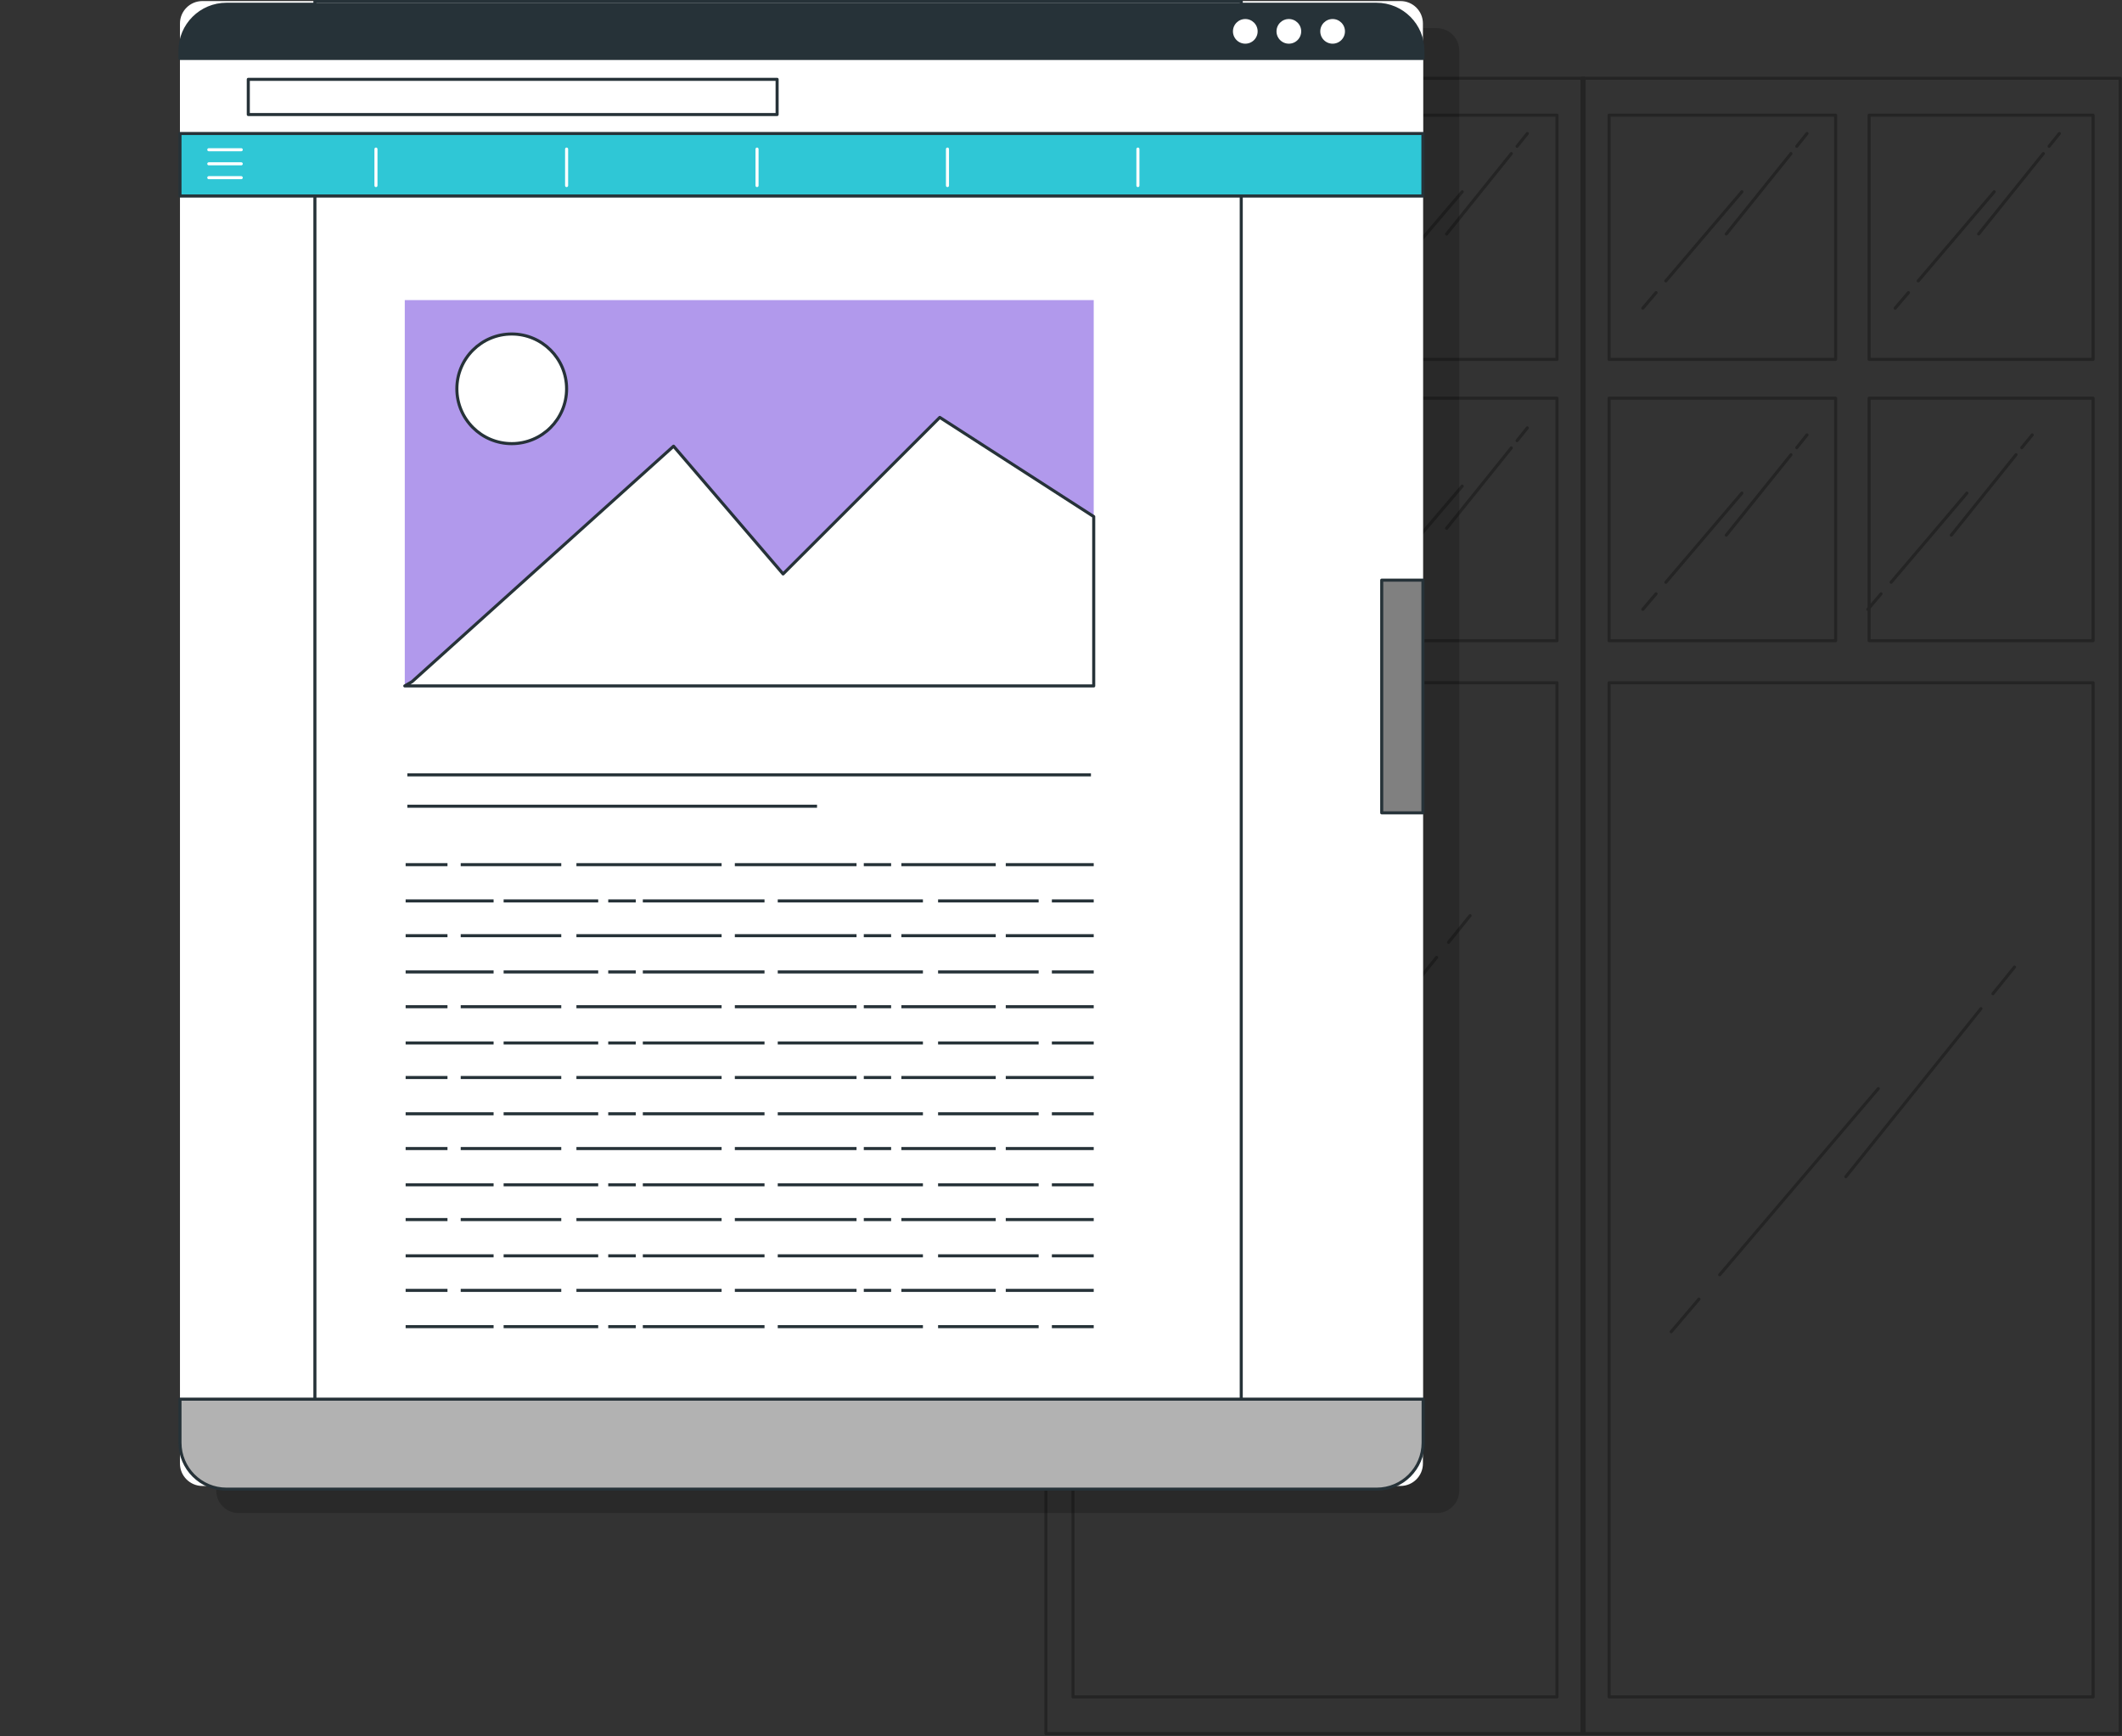 <svg width="693" height="567" viewBox="0 0 693 567" fill="none" xmlns="http://www.w3.org/2000/svg">
<rect x="0" y="0" width="693" height="567" fill="#333333" stroke="none"/>
<g opacity="0.3">
<path d="M341.567 25.56V566.085H517.336V25.56H341.567ZM508.482 37.609V117.354H435.343V37.609H508.482ZM424.397 37.609V117.354H350.422V37.609H424.397ZM350.422 130.03H424.397V209.218H350.422V130.03ZM508.482 554.106H350.422V222.938H508.482V554.106ZM435.343 209.218V130.03H508.482V209.218H435.343Z" stroke="black" stroke-miterlimit="10" stroke-linecap="round" stroke-linejoin="round"/>
<path d="M516.639 25.56V566.085H692.408V25.56H516.639ZM683.553 37.609V117.354H610.415V37.609H683.553ZM599.468 37.609V117.354H525.493V37.609H599.468ZM525.493 130.03H599.468V209.218H525.493V130.03ZM683.553 554.106H525.493V222.938H683.553V554.106V554.106ZM610.415 209.218V130.03H683.553V209.218H610.415Z" stroke="black" stroke-miterlimit="10" stroke-linecap="round" stroke-linejoin="round"/>
<path d="M469.158 312.642L425.024 367.454" stroke="black" stroke-miterlimit="10" stroke-linecap="round" stroke-linejoin="round"/>
<path d="M480.105 298.992L473.063 307.698" stroke="black" stroke-miterlimit="10" stroke-linecap="round" stroke-linejoin="round"/>
<path d="M377.056 407.501L367.992 418.087" stroke="black" stroke-miterlimit="10" stroke-linecap="round" stroke-linejoin="round"/>
<path d="M435.623 338.69L383.819 399.561" stroke="black" stroke-miterlimit="10" stroke-linecap="round" stroke-linejoin="round"/>
<path d="M646.949 329.358L602.815 384.239" stroke="black" stroke-miterlimit="10" stroke-linecap="round" stroke-linejoin="round"/>
<path d="M657.896 315.777L650.854 324.482" stroke="black" stroke-miterlimit="10" stroke-linecap="round" stroke-linejoin="round"/>
<path d="M554.847 424.216L545.783 434.872" stroke="black" stroke-miterlimit="10" stroke-linecap="round" stroke-linejoin="round"/>
<path d="M613.414 355.475L561.61 416.276" stroke="black" stroke-miterlimit="10" stroke-linecap="round" stroke-linejoin="round"/>
<path d="M667.308 50.145L646.183 76.402" stroke="black" stroke-miterlimit="10" stroke-linecap="round" stroke-linejoin="round"/>
<path d="M672.537 43.599L669.19 47.777" stroke="black" stroke-miterlimit="10" stroke-linecap="round" stroke-linejoin="round"/>
<path d="M623.244 95.555L618.921 100.639" stroke="black" stroke-miterlimit="10" stroke-linecap="round" stroke-linejoin="round"/>
<path d="M651.272 62.612L626.451 91.724" stroke="black" stroke-miterlimit="10" stroke-linecap="round" stroke-linejoin="round"/>
<path d="M584.897 50.145L563.771 76.402" stroke="black" stroke-miterlimit="10" stroke-linecap="round" stroke-linejoin="round"/>
<path d="M590.126 43.599L586.779 47.777" stroke="black" stroke-miterlimit="10" stroke-linecap="round" stroke-linejoin="round"/>
<path d="M540.833 95.555L536.51 100.639" stroke="black" stroke-miterlimit="10" stroke-linecap="round" stroke-linejoin="round"/>
<path d="M568.861 62.612L544.04 91.724" stroke="black" stroke-miterlimit="10" stroke-linecap="round" stroke-linejoin="round"/>
<path d="M584.897 148.486L563.771 174.743" stroke="black" stroke-miterlimit="10" stroke-linecap="round" stroke-linejoin="round"/>
<path d="M590.126 142.009L586.779 146.188" stroke="black" stroke-miterlimit="10" stroke-linecap="round" stroke-linejoin="round"/>
<path d="M540.833 193.896L536.51 198.98" stroke="black" stroke-miterlimit="10" stroke-linecap="round" stroke-linejoin="round"/>
<path d="M568.861 161.022L544.04 190.135" stroke="black" stroke-miterlimit="10" stroke-linecap="round" stroke-linejoin="round"/>
<path d="M658.385 148.486L637.259 174.743" stroke="black" stroke-miterlimit="10" stroke-linecap="round" stroke-linejoin="round"/>
<path d="M663.683 142.009L660.267 146.188" stroke="black" stroke-miterlimit="10" stroke-linecap="round" stroke-linejoin="round"/>
<path d="M614.32 193.896L609.997 198.98" stroke="black" stroke-miterlimit="10" stroke-linecap="round" stroke-linejoin="round"/>
<path d="M642.348 161.022L617.597 190.135" stroke="black" stroke-miterlimit="10" stroke-linecap="round" stroke-linejoin="round"/>
<path d="M493.561 50.145L472.436 76.402" stroke="black" stroke-miterlimit="10" stroke-linecap="round" stroke-linejoin="round"/>
<path d="M498.79 43.599L495.443 47.777" stroke="black" stroke-miterlimit="10" stroke-linecap="round" stroke-linejoin="round"/>
<path d="M449.497 95.555L445.174 100.639" stroke="black" stroke-miterlimit="10" stroke-linecap="round" stroke-linejoin="round"/>
<path d="M477.525 62.612L452.704 91.724" stroke="black" stroke-miterlimit="10" stroke-linecap="round" stroke-linejoin="round"/>
<path d="M493.561 146.258L472.436 172.514" stroke="black" stroke-miterlimit="10" stroke-linecap="round" stroke-linejoin="round"/>
<path d="M498.79 139.711L495.443 143.889" stroke="black" stroke-miterlimit="10" stroke-linecap="round" stroke-linejoin="round"/>
<path d="M449.497 191.667L445.174 196.681" stroke="black" stroke-miterlimit="10" stroke-linecap="round" stroke-linejoin="round"/>
<path d="M477.525 158.724L452.704 187.836" stroke="black" stroke-miterlimit="10" stroke-linecap="round" stroke-linejoin="round"/>
<path d="M413.382 146.258L392.256 172.514" stroke="black" stroke-miterlimit="10" stroke-linecap="round" stroke-linejoin="round"/>
<path d="M418.61 139.711L415.264 143.889" stroke="black" stroke-miterlimit="10" stroke-linecap="round" stroke-linejoin="round"/>
<path d="M369.317 191.667L364.994 196.681" stroke="black" stroke-miterlimit="10" stroke-linecap="round" stroke-linejoin="round"/>
<path d="M397.345 158.724L372.524 187.836" stroke="black" stroke-miterlimit="10" stroke-linecap="round" stroke-linejoin="round"/>
<path d="M407.804 50.145L386.678 76.402" stroke="black" stroke-miterlimit="10" stroke-linecap="round" stroke-linejoin="round"/>
<path d="M413.032 43.599L409.686 47.777" stroke="black" stroke-miterlimit="10" stroke-linecap="round" stroke-linejoin="round"/>
<path d="M363.739 95.555L359.416 100.639" stroke="black" stroke-miterlimit="10" stroke-linecap="round" stroke-linejoin="round"/>
<path d="M391.767 62.612L366.946 91.724" stroke="black" stroke-miterlimit="10" stroke-linecap="round" stroke-linejoin="round"/>
</g>
<path opacity="0.2" d="M469.228 494.071H77.949C73.905 494.071 70.628 490.798 70.628 486.758V16.506C70.628 12.467 73.905 9.193 77.949 9.193H469.228C473.272 9.193 476.549 12.467 476.549 16.506V486.758C476.549 490.798 473.272 494.071 469.228 494.071Z" fill="black"/>
<path d="M457.375 485.226H66.096C62.052 485.226 58.775 481.953 58.775 477.913V7.661C58.775 3.622 62.052 0.348 66.096 0.348H457.375C461.419 0.348 464.696 3.622 464.696 7.661V477.913C464.696 481.953 461.419 485.226 457.375 485.226Z" fill="white"/>
<path d="M405.363 0.348H102.84V485.226H405.363V0.348Z" fill="white" stroke="#263238" stroke-miterlimit="10" stroke-linecap="round" stroke-linejoin="round"/>
<path d="M451.24 1.463V486.132C458.84 485.296 464.697 478.888 464.697 471.088V16.576C464.697 8.776 458.84 2.298 451.24 1.463Z" fill="white"/>
<path d="M464.697 189.438H451.24V265.422H464.697V189.438Z" fill="#808080" stroke="#263238" stroke-miterlimit="10" stroke-linecap="round" stroke-linejoin="round"/>
<path d="M464.696 64.005V16.576C464.696 8.218 457.933 1.393 449.497 1.393H73.975C65.608 1.393 58.775 8.149 58.775 16.576V64.075H464.696V64.005Z" fill="white"/>
<path d="M253.787 25.908H81.086V37.4H253.787V25.908Z" fill="white" stroke="#263238" stroke-miterlimit="10" stroke-linecap="round" stroke-linejoin="round"/>
<path d="M464.696 43.599H58.775V64.005H464.696V43.599Z" fill="#2FC7D6" stroke="#263238" stroke-miterlimit="10" stroke-linecap="round" stroke-linejoin="round"/>
<path d="M68.188 48.892H78.785" stroke="white" stroke-miterlimit="10" stroke-linecap="round" stroke-linejoin="round"/>
<path d="M68.188 53.489H78.785" stroke="white" stroke-miterlimit="10" stroke-linecap="round" stroke-linejoin="round"/>
<path d="M68.188 58.016H78.785" stroke="white" stroke-miterlimit="10" stroke-linecap="round" stroke-linejoin="round"/>
<path d="M122.78 48.683V60.592" stroke="white" stroke-miterlimit="10" stroke-linecap="round" stroke-linejoin="round"/>
<path d="M185.042 48.683V60.592" stroke="white" stroke-miterlimit="10" stroke-linecap="round" stroke-linejoin="round"/>
<path d="M247.233 48.683V60.592" stroke="white" stroke-miterlimit="10" stroke-linecap="round" stroke-linejoin="round"/>
<path d="M309.426 48.683V60.592" stroke="white" stroke-miterlimit="10" stroke-linecap="round" stroke-linejoin="round"/>
<path d="M371.617 48.683V60.592" stroke="white" stroke-miterlimit="10" stroke-linecap="round" stroke-linejoin="round"/>
<path d="M464.696 19.083V16.576C464.696 8.218 457.933 1.393 449.497 1.393H73.975C65.608 1.393 58.775 8.149 58.775 16.576V19.083H464.696Z" fill="#263238" stroke="#263238" stroke-miterlimit="10" stroke-linecap="round" stroke-linejoin="round"/>
<path d="M406.687 14.765C409.19 14.765 411.219 12.738 411.219 10.238C411.219 7.738 409.19 5.711 406.687 5.711C404.184 5.711 402.155 7.738 402.155 10.238C402.155 12.738 404.184 14.765 406.687 14.765Z" fill="white" stroke="#263238" stroke-miterlimit="10" stroke-linecap="round" stroke-linejoin="round"/>
<path d="M420.911 14.765C423.414 14.765 425.443 12.738 425.443 10.238C425.443 7.738 423.414 5.711 420.911 5.711C418.408 5.711 416.379 7.738 416.379 10.238C416.379 12.738 418.408 14.765 420.911 14.765Z" fill="white" stroke="#263238" stroke-miterlimit="10" stroke-linecap="round" stroke-linejoin="round"/>
<path d="M435.204 14.765C437.707 14.765 439.736 12.738 439.736 10.238C439.736 7.738 437.707 5.711 435.204 5.711C432.701 5.711 430.672 7.738 430.672 10.238C430.672 12.738 432.701 14.765 435.204 14.765Z" fill="white" stroke="#263238" stroke-miterlimit="10" stroke-linecap="round" stroke-linejoin="round"/>
<path d="M58.775 456.88V471.088C58.775 479.445 65.538 486.271 73.975 486.271H449.567C457.933 486.271 464.766 479.515 464.766 471.088V456.88H58.775Z" fill="#B2B2B2" stroke="#263238" stroke-miterlimit="10" stroke-linecap="round" stroke-linejoin="round"/>
<path d="M357.185 97.992H132.192V223.983H357.185V97.992Z" fill="#B199EC"/>
<path d="M357.185 168.683L306.915 136.298L255.74 187.418L219.972 145.7L134.563 222.59L132.192 223.983H357.185V168.683Z" fill="white" stroke="#263238" stroke-miterlimit="10" stroke-linecap="round" stroke-linejoin="round"/>
<path d="M167.123 144.864C177.019 144.864 185.041 136.851 185.041 126.965C185.041 117.08 177.019 109.066 167.123 109.066C157.226 109.066 149.204 117.08 149.204 126.965C149.204 136.851 157.226 144.864 167.123 144.864Z" fill="white" stroke="#263238" stroke-miterlimit="10" stroke-linecap="round" stroke-linejoin="round"/>
<path d="M133.029 253.025H356.279" stroke="#263238" stroke-miterlimit="10"/>
<path d="M133.029 263.263H266.826" stroke="#263238" stroke-miterlimit="10"/>
<path d="M328.46 282.346H357.185" stroke="#263238" stroke-miterlimit="10"/>
<path d="M294.366 282.346H325.183" stroke="#263238" stroke-miterlimit="10"/>
<path d="M282.095 282.346H291.019" stroke="#263238" stroke-miterlimit="10"/>
<path d="M239.982 282.346H279.724" stroke="#263238" stroke-miterlimit="10"/>
<path d="M188.249 282.346H235.66" stroke="#263238" stroke-miterlimit="10"/>
<path d="M150.46 282.346H183.299" stroke="#263238" stroke-miterlimit="10"/>
<path d="M132.472 282.346H146.137" stroke="#263238" stroke-miterlimit="10"/>
<path d="M161.197 294.186H132.472" stroke="#263238" stroke-miterlimit="10"/>
<path d="M195.36 294.186H164.474" stroke="#263238" stroke-miterlimit="10"/>
<path d="M207.632 294.186H198.638" stroke="#263238" stroke-miterlimit="10"/>
<path d="M249.674 294.186H209.933" stroke="#263238" stroke-miterlimit="10"/>
<path d="M301.408 294.186H253.997" stroke="#263238" stroke-miterlimit="10"/>
<path d="M339.197 294.186H306.358" stroke="#263238" stroke-miterlimit="10"/>
<path d="M357.185 294.186H343.52" stroke="#263238" stroke-miterlimit="10"/>
<path d="M328.46 305.539H357.185" stroke="#263238" stroke-miterlimit="10"/>
<path d="M294.366 305.539H325.183" stroke="#263238" stroke-miterlimit="10"/>
<path d="M282.095 305.539H291.019" stroke="#263238" stroke-miterlimit="10"/>
<path d="M239.982 305.539H279.724" stroke="#263238" stroke-miterlimit="10"/>
<path d="M188.249 305.539H235.66" stroke="#263238" stroke-miterlimit="10"/>
<path d="M150.46 305.539H183.299" stroke="#263238" stroke-miterlimit="10"/>
<path d="M132.472 305.539H146.137" stroke="#263238" stroke-miterlimit="10"/>
<path d="M161.197 317.378H132.472" stroke="#263238" stroke-miterlimit="10"/>
<path d="M195.36 317.378H164.474" stroke="#263238" stroke-miterlimit="10"/>
<path d="M207.632 317.378H198.638" stroke="#263238" stroke-miterlimit="10"/>
<path d="M249.674 317.378H209.933" stroke="#263238" stroke-miterlimit="10"/>
<path d="M301.408 317.378H253.997" stroke="#263238" stroke-miterlimit="10"/>
<path d="M339.197 317.378H306.358" stroke="#263238" stroke-miterlimit="10"/>
<path d="M357.185 317.378H343.52" stroke="#263238" stroke-miterlimit="10"/>
<path d="M328.46 328.731H357.185" stroke="#263238" stroke-miterlimit="10"/>
<path d="M294.366 328.731H325.183" stroke="#263238" stroke-miterlimit="10"/>
<path d="M282.095 328.731H291.019" stroke="#263238" stroke-miterlimit="10"/>
<path d="M239.982 328.731H279.724" stroke="#263238" stroke-miterlimit="10"/>
<path d="M188.249 328.731H235.66" stroke="#263238" stroke-miterlimit="10"/>
<path d="M150.46 328.731H183.299" stroke="#263238" stroke-miterlimit="10"/>
<path d="M132.472 328.731H146.137" stroke="#263238" stroke-miterlimit="10"/>
<path d="M161.197 340.571H132.472" stroke="#263238" stroke-miterlimit="10"/>
<path d="M195.36 340.571H164.474" stroke="#263238" stroke-miterlimit="10"/>
<path d="M207.632 340.571H198.638" stroke="#263238" stroke-miterlimit="10"/>
<path d="M249.674 340.571H209.933" stroke="#263238" stroke-miterlimit="10"/>
<path d="M301.408 340.571H253.997" stroke="#263238" stroke-miterlimit="10"/>
<path d="M339.197 340.571H306.358" stroke="#263238" stroke-miterlimit="10"/>
<path d="M357.185 340.571H343.52" stroke="#263238" stroke-miterlimit="10"/>
<path d="M328.46 351.853H357.185" stroke="#263238" stroke-miterlimit="10"/>
<path d="M294.366 351.853H325.183" stroke="#263238" stroke-miterlimit="10"/>
<path d="M282.095 351.853H291.019" stroke="#263238" stroke-miterlimit="10"/>
<path d="M239.982 351.853H279.724" stroke="#263238" stroke-miterlimit="10"/>
<path d="M188.249 351.853H235.66" stroke="#263238" stroke-miterlimit="10"/>
<path d="M150.46 351.853H183.299" stroke="#263238" stroke-miterlimit="10"/>
<path d="M132.472 351.853H146.137" stroke="#263238" stroke-miterlimit="10"/>
<path d="M161.197 363.693H132.472" stroke="#263238" stroke-miterlimit="10"/>
<path d="M195.36 363.693H164.474" stroke="#263238" stroke-miterlimit="10"/>
<path d="M207.632 363.693H198.638" stroke="#263238" stroke-miterlimit="10"/>
<path d="M249.674 363.693H209.933" stroke="#263238" stroke-miterlimit="10"/>
<path d="M301.408 363.693H253.997" stroke="#263238" stroke-miterlimit="10"/>
<path d="M339.197 363.693H306.358" stroke="#263238" stroke-miterlimit="10"/>
<path d="M357.185 363.693H343.52" stroke="#263238" stroke-miterlimit="10"/>
<path d="M328.46 375.046H357.185" stroke="#263238" stroke-miterlimit="10"/>
<path d="M294.366 375.046H325.183" stroke="#263238" stroke-miterlimit="10"/>
<path d="M282.095 375.046H291.019" stroke="#263238" stroke-miterlimit="10"/>
<path d="M239.982 375.046H279.724" stroke="#263238" stroke-miterlimit="10"/>
<path d="M188.249 375.046H235.66" stroke="#263238" stroke-miterlimit="10"/>
<path d="M150.46 375.046H183.299" stroke="#263238" stroke-miterlimit="10"/>
<path d="M132.472 375.046H146.137" stroke="#263238" stroke-miterlimit="10"/>
<path d="M161.197 386.885H132.472" stroke="#263238" stroke-miterlimit="10"/>
<path d="M195.36 386.885H164.474" stroke="#263238" stroke-miterlimit="10"/>
<path d="M207.632 386.885H198.638" stroke="#263238" stroke-miterlimit="10"/>
<path d="M249.674 386.885H209.933" stroke="#263238" stroke-miterlimit="10"/>
<path d="M301.408 386.885H253.997" stroke="#263238" stroke-miterlimit="10"/>
<path d="M339.197 386.885H306.358" stroke="#263238" stroke-miterlimit="10"/>
<path d="M357.185 386.885H343.52" stroke="#263238" stroke-miterlimit="10"/>
<path d="M328.46 398.238H357.185" stroke="#263238" stroke-miterlimit="10"/>
<path d="M294.366 398.238H325.183" stroke="#263238" stroke-miterlimit="10"/>
<path d="M282.095 398.238H291.019" stroke="#263238" stroke-miterlimit="10"/>
<path d="M239.982 398.238H279.724" stroke="#263238" stroke-miterlimit="10"/>
<path d="M188.249 398.238H235.66" stroke="#263238" stroke-miterlimit="10"/>
<path d="M150.46 398.238H183.299" stroke="#263238" stroke-miterlimit="10"/>
<path d="M132.472 398.238H146.137" stroke="#263238" stroke-miterlimit="10"/>
<path d="M161.197 410.078H132.472" stroke="#263238" stroke-miterlimit="10"/>
<path d="M195.36 410.078H164.474" stroke="#263238" stroke-miterlimit="10"/>
<path d="M207.632 410.078H198.638" stroke="#263238" stroke-miterlimit="10"/>
<path d="M249.674 410.078H209.933" stroke="#263238" stroke-miterlimit="10"/>
<path d="M301.408 410.078H253.997" stroke="#263238" stroke-miterlimit="10"/>
<path d="M339.197 410.078H306.358" stroke="#263238" stroke-miterlimit="10"/>
<path d="M357.185 410.078H343.52" stroke="#263238" stroke-miterlimit="10"/>
<path d="M328.46 421.36H357.185" stroke="#263238" stroke-miterlimit="10"/>
<path d="M294.366 421.36H325.183" stroke="#263238" stroke-miterlimit="10"/>
<path d="M282.095 421.36H291.019" stroke="#263238" stroke-miterlimit="10"/>
<path d="M239.982 421.36H279.724" stroke="#263238" stroke-miterlimit="10"/>
<path d="M188.249 421.36H235.66" stroke="#263238" stroke-miterlimit="10"/>
<path d="M150.46 421.36H183.299" stroke="#263238" stroke-miterlimit="10"/>
<path d="M132.472 421.36H146.137" stroke="#263238" stroke-miterlimit="10"/>
<path d="M161.197 433.2H132.472" stroke="#263238" stroke-miterlimit="10"/>
<path d="M195.36 433.2H164.474" stroke="#263238" stroke-miterlimit="10"/>
<path d="M207.632 433.2H198.638" stroke="#263238" stroke-miterlimit="10"/>
<path d="M249.674 433.2H209.933" stroke="#263238" stroke-miterlimit="10"/>
<path d="M301.408 433.2H253.997" stroke="#263238" stroke-miterlimit="10"/>
<path d="M339.197 433.2H306.358" stroke="#263238" stroke-miterlimit="10"/>
<path d="M357.185 433.2H343.52" stroke="#263238" stroke-miterlimit="10"/>
</svg>
